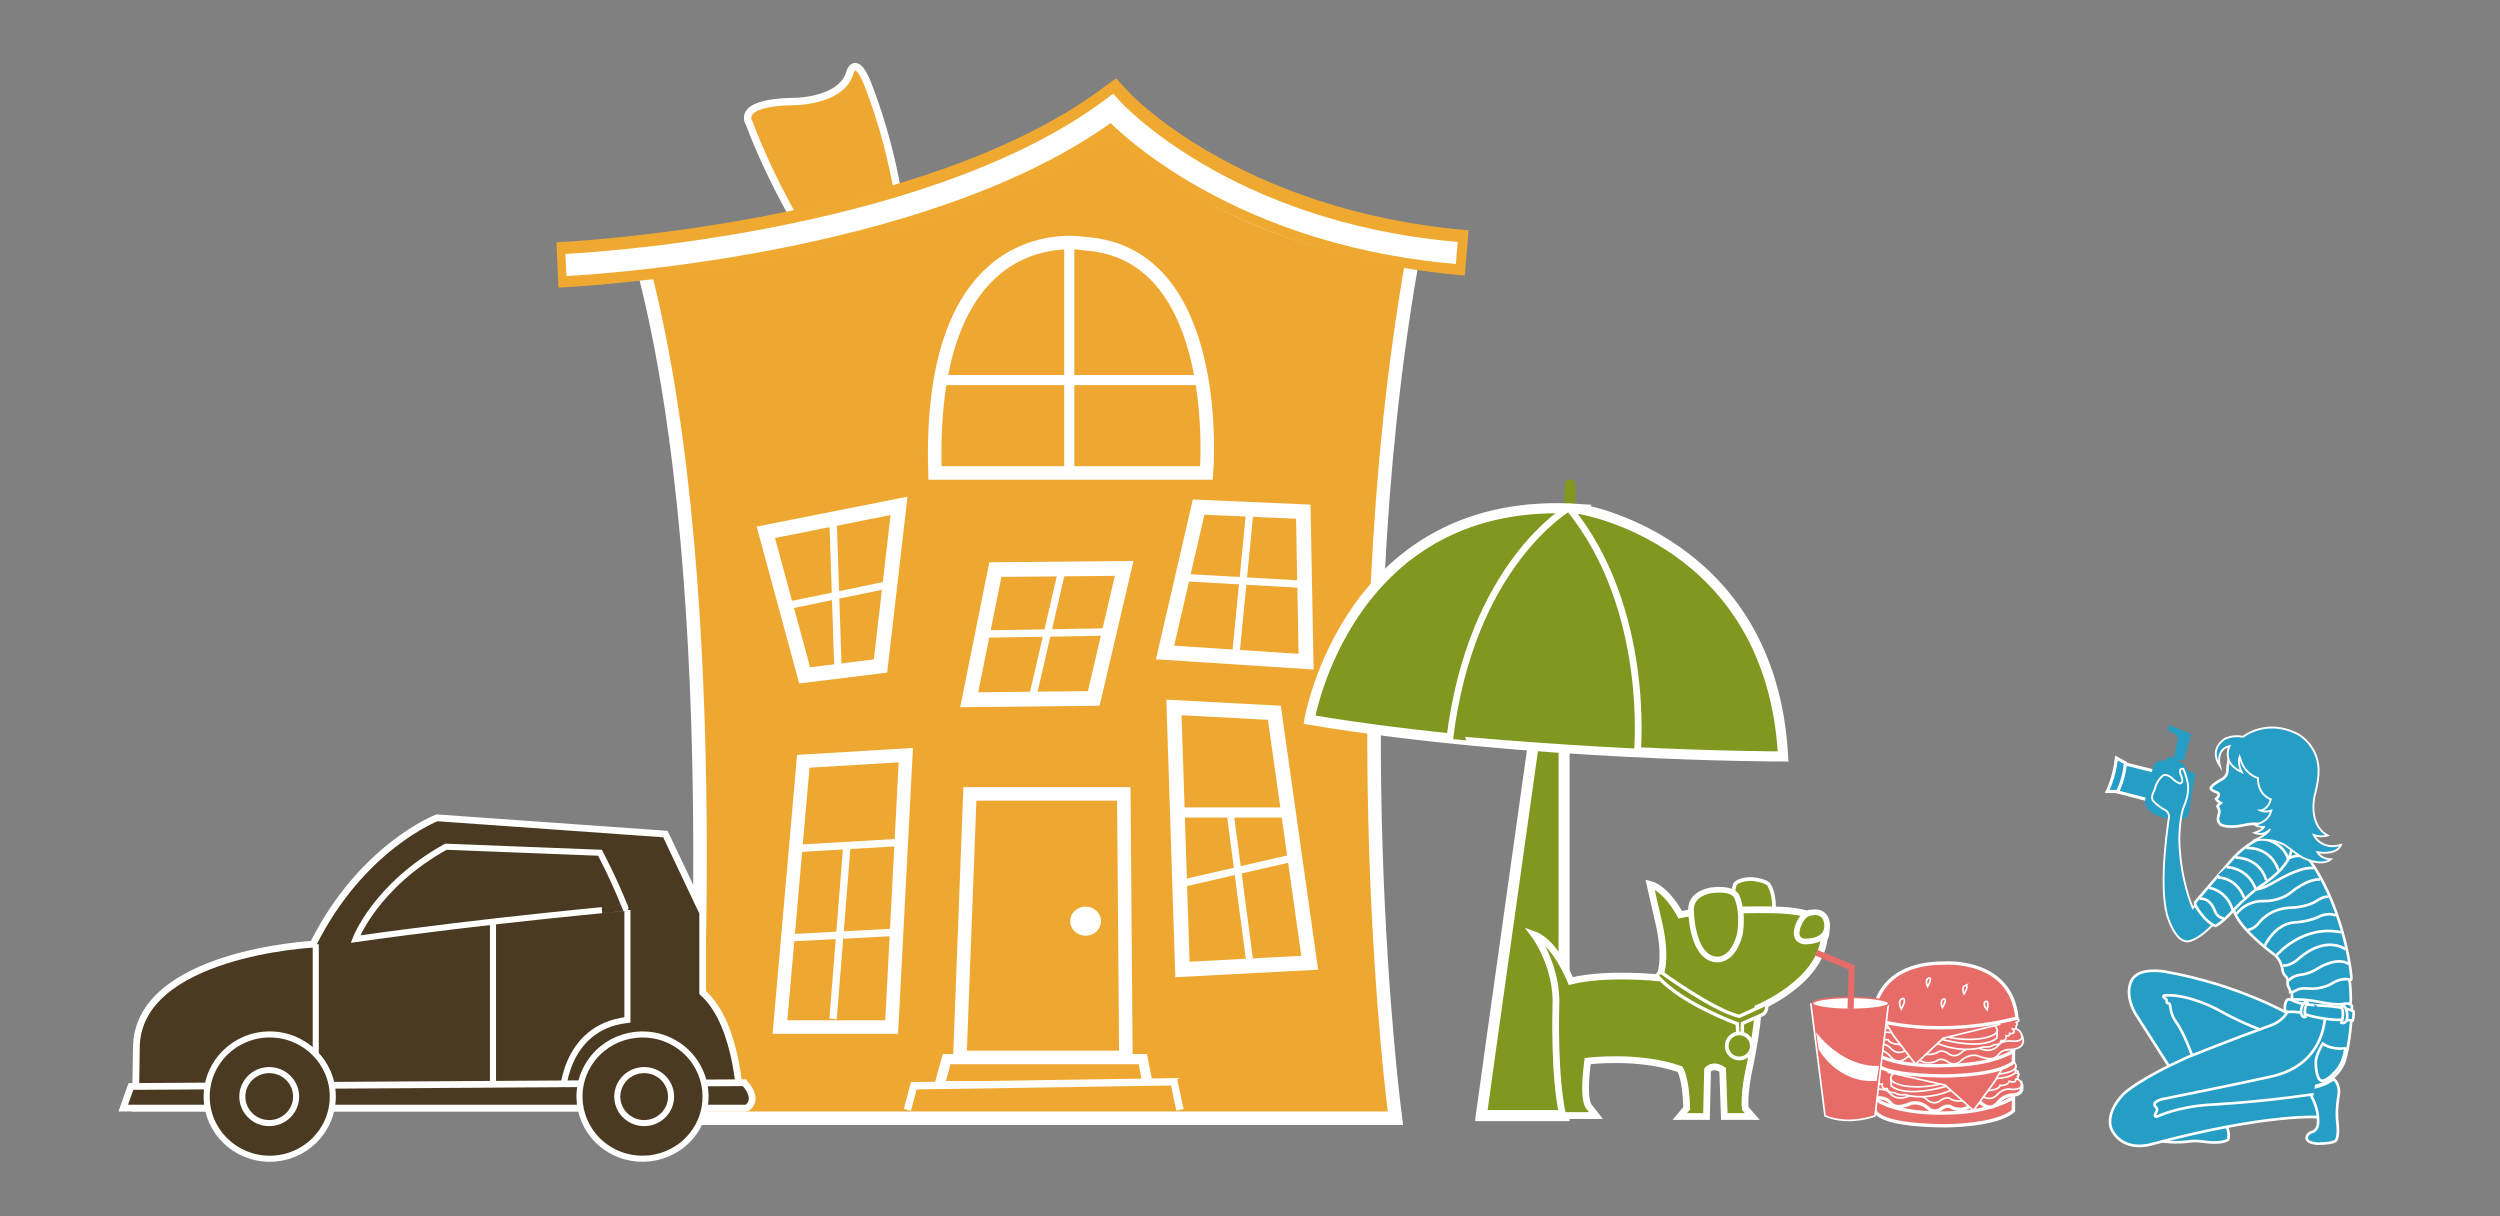 <?xml version="1.0" encoding="utf-8"?>
<!-- Generator: Adobe Illustrator 16.0.0, SVG Export Plug-In . SVG Version: 6.00 Build 0)  -->
<!DOCTYPE svg PUBLIC "-//W3C//DTD SVG 1.1//EN" "http://www.w3.org/Graphics/SVG/1.1/DTD/svg11.dtd">
<svg version="1.1" id="Layer_1" xmlns="http://www.w3.org/2000/svg" xmlns:xlink="http://www.w3.org/1999/xlink" x="0px" y="0px"
	 width="740px" height="360px" viewBox="0 0 740 360" enable-background="new 0 0 740 360" xml:space="preserve">
<rect x="0" y="0" width="740" height="360" fill="#808080" stroke="none"/>
<g>
	<path fill="#EEA831" stroke="#FFFFFF" stroke-width="4" stroke-miterlimit="10" d="M417.808,78.296
		C396.045,202.935,413.027,331,413.027,331H204.92c0,0,10.727-153.783-14.235-250.755c0,0,91.096-9.596,138.394-43.228
		c0,0,30.135,32.115,85.804,39.236L417.808,78.296z"/>
	<path fill="#EEA831" stroke="#FFFFFF" stroke-width="2.18" stroke-miterlimit="10" d="M239.484,72.187
		c0,0-10.88-17.412-17.704-35.686c0,0-4.386-6.145,12.997-6.451c0,0,14.619,0.153,16.894-8.906c0,0,1.947-5.682,5.849,5.527
		c0,0,6.821,16.894,9.419,38.386"/>
	<polygon fill="#EEA831" stroke="#FFFFFF" stroke-width="4.36" stroke-miterlimit="10" points="347.49,209.404 350.002,286.957 
		387.672,284.978 377.21,210.986 	"/>
	<polygon fill="#EEA831" stroke="#FFFFFF" stroke-width="4" stroke-miterlimit="10" points="237.779,225.344 230.872,304 
		263.934,304 268.121,223.521 	"/>
	<polygon fill="#EEA831" stroke="#FFFFFF" stroke-width="4.36" stroke-miterlimit="10" points="226.686,157.56 238.172,199.906 
		260.631,197.145 266.117,149.734 	"/>
	<polygon fill="#EEA831" stroke="#FFFFFF" stroke-width="4.36" stroke-miterlimit="10" points="294.627,168.596 332.754,168.244 
		323.755,206.736 286.887,207.126 	"/>
	<polygon fill="#EEA831" stroke="#FFFFFF" stroke-width="4.36" stroke-miterlimit="10" points="354.789,150.106 344.858,193.137 
		386.6,195.856 385.777,151.456 	"/>
	<path fill="#EEA831" stroke="#FFFFFF" stroke-width="4" stroke-miterlimit="10" d="M276.756,140h80.362
		c0,0,5.438-65.21-35.992-67.859C321.126,72.141,274.301,63,276.756,140z"/>
	<polygon fill="#EEA831" stroke="#FFFFFF" stroke-width="4" stroke-miterlimit="10" points="287.09,235 284.116,313 333.258,313 
		332.648,235 	"/>
	<ellipse fill="#FFFFFF" cx="321.332" cy="272.666" rx="4.555" ry="4.303"/>
	
		<line fill="#EEA831" stroke="#FFFFFF" stroke-width="2.18" stroke-miterlimit="10" x1="246.59" y1="154.107" x2="248.061" y2="198.692"/>
	
		<line fill="#EEA831" stroke="#FFFFFF" stroke-width="2.18" stroke-miterlimit="10" x1="232.901" y1="179.281" x2="263.428" y2="172.98"/>
	
		<line fill="#EEA831" stroke="#FFFFFF" stroke-width="2.18" stroke-miterlimit="10" x1="290.792" y1="187.684" x2="328.08" y2="187.055"/>
	
		<line fill="#EEA831" stroke="#FFFFFF" stroke-width="2.18" stroke-miterlimit="10" x1="314.424" y1="168.413" x2="305.503" y2="206.941"/>
	
		<line fill="#EEA831" stroke="#FFFFFF" stroke-width="2.18" stroke-miterlimit="10" x1="370.002" y1="150.769" x2="365.729" y2="194.467"/>
	
		<line fill="#EEA831" stroke="#FFFFFF" stroke-width="2.18" stroke-miterlimit="10" x1="349.711" y1="170.921" x2="386.176" y2="172.98"/>
	
		<line fill="#EEA831" stroke="#FFFFFF" stroke-width="2.18" stroke-miterlimit="10" x1="235.262" y1="251.164" x2="266.117" y2="249.367"/>
	
		<line fill="#EEA831" stroke="#FFFFFF" stroke-width="2.18" stroke-miterlimit="10" x1="250.688" y1="250.266" x2="246.59" y2="301.596"/>
	
		<line fill="#EEA831" stroke="#FFFFFF" stroke-width="2.18" stroke-miterlimit="10" x1="232.901" y1="277.636" x2="265.28" y2="275.932"/>
	<line fill="#EEA831" stroke="#FFFFFF" stroke-width="3" stroke-miterlimit="10" x1="348" y1="240.5" x2="381" y2="240.5"/>
	
		<line fill="#EEA831" stroke="#FFFFFF" stroke-width="2.083" stroke-miterlimit="10" x1="364.022" y1="239.834" x2="370.002" y2="285.274"/>
	
		<line fill="#EEA831" stroke="#FFFFFF" stroke-width="2.18" stroke-miterlimit="10" x1="349.186" y1="261.658" x2="383.266" y2="253.807"/>
	<polygon fill="#EEA831" stroke="#FFFFFF" stroke-width="3" stroke-miterlimit="10" points="278.01,321.5 280.205,313.5 
		338.279,313.5 339.85,321.5 	"/>
	<polyline fill="#EEA831" stroke="#FFFFFF" stroke-width="2.18" stroke-miterlimit="10" points="268.591,328.512 270.475,321.389 
		347.49,320.201 349.269,328.512 	"/>
	<line fill="#EEA831" stroke="#FFFFFF" stroke-width="3" stroke-miterlimit="10" x1="279" y1="112.5" x2="355" y2="112.5"/>
	<line fill="#EEA831" stroke="#FFFFFF" stroke-width="3" stroke-miterlimit="10" x1="316.5" y1="140" x2="316.5" y2="73"/>
	<path fill="none" stroke="#EFA931" stroke-width="13.43" stroke-miterlimit="10" d="M165,78.433
		c0,0,107.673-4.748,164.492-46.294c0,0,34.156,36.797,104.642,42.731"/>
	<path fill="none" stroke="#FFFFFF" stroke-width="6.54" stroke-miterlimit="10" d="M167.513,78.433
		c0,0,105.896-4.748,161.565-46.294c0,0,33.066,36.797,102.125,42.731"/>
</g>
<g>
	<g>
		<path fill="#809720" stroke="#FFFFFF" stroke-width="3.267" stroke-miterlimit="10" d="M441.229,310.272l17.966-127.89
			l3.773,1.635v146.199h-24.5L441.229,310.272z"/>
	</g>
	
		<line fill="#FFFFFF" stroke="#809720" stroke-width="3.267" stroke-linecap="round" stroke-miterlimit="10" x1="464.65" y1="151.738" x2="464.771" y2="143.578"/>
	<path fill="#809720" stroke="#FFFFFF" stroke-width="3" stroke-miterlimit="10" d="M527.793,223.913c0,0-75.498,0-140.189-10.879
		c0,0,11.498-67.172,80.103-62.354C467.706,150.68,524.326,159.679,527.793,223.913z"/>
	<path fill="#809720" stroke="#FFFFFF" stroke-width="2" stroke-miterlimit="10" d="M484.659,222.605
		c0,0,4.092-42.497-20.284-72.271c0,0-28.929,16.629-35.245,68.365C429.13,218.699,454.585,221.134,484.659,222.605z"/>
	<path fill="#809720" stroke="#FFFFFF" stroke-width="1.119" stroke-miterlimit="10" d="M524.839,272.168
		c0,0,1.165-6.105-1.237-10.322c0,0-0.826-1.256-5.09-1.655c0,0-3.789-0.087-4.983,1.584c0,0-2.043,5.673,0.931,11.915"/>
	<path fill="#809720" stroke="#FFFFFF" stroke-width="2" stroke-miterlimit="10" d="M464.952,290.391c0,0-4.446-11.35-10.781-13.684
		c0,0,7.03,9.327,6.366,21.499c0,0-0.644,19.995,2.025,31.995h9.838l-1.896-2.443c0,0-2.217-1.111-0.552-13.67
		c0,0,15.005-1.944,27.337,2.391c0,0,1.712,2.441,1.989,11.554l-2.05,2.446h7.891l0.33-13.836c0,0,1.612-1.89,4.45,0l0.495,13.836
		h8.278l-2.055-2.333c0,0-0.666-4.113,1.502-13.504c0,0,2.442-12.058,2.221-16.282c0,0,18.067-7.387,19.619-20.498
		c0,0,5.223-8.447-16.225-8.559c0,0-18.607-0.234-26.386,1.434c0,0-3.949-7.628-8.951-8.962c0,0,0.669,2.972,2.78,12.197
		c0,0,2.469,10.056-0.13,15.472C491.05,289.443,475.732,287.751,464.952,290.391z"/>
	<path fill="#809720" stroke="#FFFFFF" stroke-width="1.007" stroke-miterlimit="10" d="M521.824,300.261l-6.084,2.694v4.578
		l-1.295-0.376l-0.209-4.12c0,0-16.052-5.853-23.187-13.594c0,0-1.348-1.186,0.707-1.615c0,0,15.228,11.119,23.062,12.996
		c0,0,5.522-2.465,8.034-3.65C522.854,297.174,523.404,299.266,521.824,300.261z"/>
	<path fill="#809720" stroke="#FFFFFF" stroke-width="1.119" stroke-miterlimit="10" d="M511.107,309.588
		c0,2.054,1.672,3.721,3.729,3.721c2.055,0,3.72-1.667,3.72-3.721c0-2.056-1.665-3.722-3.72-3.722
		C512.779,305.866,511.107,307.532,511.107,309.588z"/>
	<path fill="#809720" stroke="#FFFFFF" stroke-width="1.679" stroke-miterlimit="10" d="M540.525,272.194
		c0,0,2.408,6.276-6.117,6.501c0,0-3.56,0.137-2.363-4.085c0,0,0.902-3.126,2.789-4.065
		C534.834,270.545,539.135,268.609,540.525,272.194z"/>
	<path fill="#809720" stroke="#FFFFFF" stroke-width="1.679" stroke-miterlimit="10" d="M506.658,263.52
		c0,0-6.118,0.692-6.118,5.684c0,0,0,12.942,6.597,14.659c0,0,5.331,1.812,7.812-7.093c0,0,1.33-6.422-0.908-11.508
		C514.041,265.262,513.003,262.732,506.658,263.52z"/>
</g>
<g>
	<path fill="#4B3A22" stroke="#FFFFFF" stroke-width="2" stroke-miterlimit="10" d="M40.099,328h179.09
		c0,0-0.189-24.44-11.189-34.188v-23.641l-11.042-23.29l-67.625-4.81c0,0-22.269,8.561-36.673,37.412c0,0-52.3,2.699-52.3,30.798
		L40.099,328z"/>
	
		<line fill="#4B3A22" stroke="#FFFFFF" stroke-width="1.796" stroke-miterlimit="10" x1="93.466" y1="279.483" x2="93.466" y2="321.503"/>
	
		<line fill="#4B3A22" stroke="#FFFFFF" stroke-width="1.796" stroke-miterlimit="10" x1="145.923" y1="272.918" x2="145.923" y2="324.623"/>
	<path fill="#4B3A22" stroke="#FFFFFF" stroke-width="1.796" stroke-miterlimit="10" d="M166.425,324.889
		c0,0,0-20.77,19.296-22.996v-32.541"/>
	<path fill="#4B3A22" stroke="#FFFFFF" stroke-width="2" stroke-miterlimit="10" d="M220.328,320.483
		C225.134,325.836,221,328,221,328H36.484l2.26-6.402L220.328,320.483z"/>
	<path fill="#4B3A22" stroke="#FFFFFF" stroke-width="1.796" stroke-miterlimit="10" d="M98.503,324.591
		c0,10.159-8.355,18.396-18.661,18.396c-10.312,0-18.664-8.236-18.664-18.396s8.352-18.394,18.664-18.394
		C90.148,306.197,98.503,314.432,98.503,324.591z"/>
	<path fill="#4B3A22" stroke="#FFFFFF" stroke-width="1.796" stroke-miterlimit="10" d="M87.649,324.591
		c0,4.332-3.561,7.848-7.958,7.848c-4.395,0-7.958-3.516-7.958-7.848c0-4.329,3.563-7.842,7.958-7.842
		C84.089,316.749,87.649,320.262,87.649,324.591z"/>
	<path fill="#4B3A22" stroke="#FFFFFF" stroke-width="1.796" stroke-miterlimit="10" d="M174.579,314.517
		c5.646-8.501,17.216-10.877,25.836-5.309c8.623,5.564,11.03,16.965,5.386,25.466c-5.648,8.496-17.217,10.874-25.841,5.307
		C171.341,334.413,168.93,323.011,174.579,314.517z"/>
	<path fill="#4B3A22" stroke="#FFFFFF" stroke-width="1.796" stroke-miterlimit="10" d="M184.02,320.296
		c2.41-3.625,7.339-4.638,11.017-2.265c3.677,2.375,4.704,7.238,2.296,10.859c-2.41,3.625-7.342,4.641-11.018,2.265
		C182.639,328.78,181.611,323.92,184.02,320.296z"/>
	<path fill="#4B3A22" stroke="#FFFFFF" stroke-width="1.796" stroke-miterlimit="10" d="M105.226,277.969
		c0,0,5.876-15.749,26.751-27.337l45.604,1.781c0,0,3.923,7.274,7.542,16.346C185.124,268.759,144.957,272.337,105.226,277.969z"/>
</g>
<g>
	<path fill="#E76C68" stroke="#FFFFFF" stroke-miterlimit="10" d="M554.982,324.863v3.454c0,0-1.031,4.689,20.498,4.918
		c0,0,15.502,0.097,20.502-4.46v-3.912c0,0-6.701,4.369-20.502,4.369C575.48,329.232,558.982,328.866,554.982,324.863z"/>
	<path fill="#E76C68" stroke="#FFFFFF" stroke-miterlimit="10" d="M595.982,323.402v1.296c0,0-5.932,4.757-20.662,4.757
		c0,0-14.63,0.541-20.828-4.674l0.166-1.379H595.982z"/>
	<path fill="#E76C68" stroke="#FFFFFF" stroke-miterlimit="10" d="M555.262,324.988c0,0,3-0.369,4.15,1.35
		c0.975,0.861,1.746,2.127,6.349,0.242c0,0,2.351-0.771,4.801,1.318c0,0,1.749,1.934,3.948,0.354c0,0,1.9-1.581,3.351-0.359
		c0,0,2.899,1.433,5.463-0.666c0,0,1.736-1.78,3.436-0.455c0,0,2.445,2.344,4.683-0.451c0,0,1.513-2.059,4.166-2.197
		c0,0,3.945,0.279,2.587-3.721h-45.535C552.659,320.402,550.159,324.351,555.262,324.988"/>
	<path fill="#E76C68" stroke="#FFFFFF" stroke-width="0.5" stroke-miterlimit="10" d="M556.059,318.109c0,0-2.2,0.306-3.199,1.732
		c0,0-2,2.854,2.198,2.648c0,0,3.251-0.547,4.4,1.173c0,0,1.751,2.343,5.3,0.866c0,0,3.15-1.172,5.6,0.917
		c0,0,1.75,1.937,3.949,0.356c0,0,1.899-1.58,3.351-0.356c0,0,2.897,1.433,5.462-0.667c0,0,1.736-1.779,3.436-0.454
		c0,0,2.301,1.937,4.5-0.152c0,0,1.625-2.22,4.35-1.733c0,0,3.254,0.339,2.931-1.617c0,0-0.23-1.566-2.031-1.566"/>
	<path fill="#E76C68" stroke="#FFFFFF" stroke-width="0.5" stroke-miterlimit="10" d="M565.158,318.057l-9.399-3.03
		c0,0-1.999-0.53-1.999,0.624c0,0-1.367,0.584,0.232,1.332c0,0-0.6,0.512,0.066,1.021c0,0-0.2,1.225,1.001,0.919
		c0,0-1.217,1.546,0.999,1.274c0,0-0.149,0.99,1.066,0.662c0,0-0.316,1.675,1.465,1.377c0,0,0.346,1.418,2.146,1.171
		c0,0,1.089,0.907,3.122,0.593c0,0,6.3,2.262,14.731-1.764c0,0,12.591,2.013,13.44-0.942c0,0,2.225,0.179,2.724-1.249
		c0,0,2.05,0.783,1.852-0.541c0,0,1.123-0.227,0.574-0.889c0,0,1.149-0.768-0.126-0.945c0,0,0.975-0.525-0.398-0.807l-0.676-0.443"
		/>
	<path fill="#E76C68" stroke="#FFFFFF" stroke-width="0.5" stroke-miterlimit="10" d="M576.701,321.354
		c0,0-12.171,3.885-16.868,0.094l-0.14-2.139l12.03-0.18L576.701,321.354z"/>
	<path fill="#E76C68" stroke="#FFFFFF" stroke-width="0.5" stroke-miterlimit="10" d="M560.642,317.574c0,0-2.833,2.066,1.216,3.351
		c0,0,4.333,1.852,13.099-0.139"/>
	<path fill="#E76C68" stroke="#FFFFFF" stroke-width="0.5" stroke-miterlimit="10" d="M579.677,317.329
		c0,0,12.129,4.05,16.827,0.257l0.18-1.937l-12.029-0.546L579.677,317.329z"/>
	<path fill="#E76C68" stroke="#FFFFFF" stroke-width="0.5" stroke-miterlimit="10" d="M595.736,313.916c0,0,2.734,2.128-1.016,3.388
		c0,0-4.533,1.813-13.299-0.177"/>
	<polyline fill="#E76C68" stroke="#FFFFFF" stroke-width="0.5" stroke-miterlimit="10" points="559.458,317.039 559.058,317.447 
		575.756,321.193 582.53,326.669 590.33,320.25 592.68,316.225 	"/>
	<polyline fill="#E76C68" stroke="#FFFFFF" stroke-width="0.5" stroke-miterlimit="10" points="575.756,321.193 584.13,328.707 
		590.33,320.25 	"/>
	<path fill="#E76C68" stroke="#FFFFFF" stroke-width="0.366" stroke-miterlimit="10" d="M554.718,327.646"/>
	<path fill="#E76C68" stroke="#FFFFFF" stroke-miterlimit="10" d="M554.982,310.877v3.136c0,0-1.031,4.257,20.498,4.466
		c0,0,15.502,0.086,20.502-4.051v-3.551c0,0-6.701,3.967-20.502,3.967C575.48,314.844,558.982,314.511,554.982,310.877z"/>
	<path fill="#E76C68" stroke="#FFFFFF" stroke-miterlimit="10" d="M595.982,310.402v0.69c0,0-5.932,4.319-20.662,4.319
		c0,0-14.63,0.734-20.828-4.001l0.166-1.009H595.982z"/>
	<path fill="#E76C68" stroke="#FFFFFF" stroke-width="0.5" stroke-miterlimit="10" d="M595.745,310.641c0,0-3.01-0.281-4.118,1.46
		c-0.952,0.88-1.693,2.175-6.342,0.384c0,0-2.367-0.717-4.766,1.42c0,0-1.702,1.971-3.939,0.437c0,0-1.938-1.54-3.357-0.288
		c0,0-2.865,1.489-5.478-0.558c0,0-1.778-1.743-3.446-0.386c0,0-2.39,2.393-4.692-0.355c0,0-1.563-2.082-4.219-2.168
		c0,0-3.931,0.695-2.677-3.721l45.523-0.916C598.234,305.949,600.83,309.9,595.745,310.641"/>
	<path fill="#E76C68" stroke="#FFFFFF" stroke-width="0.5" stroke-miterlimit="10" d="M594.783,303.834c0,0,2.206,0.261,3.24,1.668
		c0,0,2.068,2.811-2.135,2.691c0,0-3.263-0.48-4.371,1.26c0,0-1.693,2.379-5.277,0.974c0,0-3.177-1.108-5.576,1.029
		c0,0-1.702,1.971-3.939,0.437c0,0-1.938-1.541-3.357-0.289c0,0-2.864,1.489-5.477-0.557c0,0-1.78-1.744-3.447-0.385
		c0,0-2.253,1.98-4.502-0.062c0,0-1.678-2.186-4.39-1.645c0,0-3.246,0.402-2.969-1.559c0,0,0.192-1.571,1.993-1.607"/>
	<path fill="#E76C68" stroke="#FFFFFF" stroke-width="0.5" stroke-miterlimit="10" d="M585.686,303.964l9.324-3.219
		c0,0,1.985-0.571,2.013,0.584c0,0,1.381,0.557-0.201,1.336c0,0,0.611,0.501-0.042,1.022c0,0,0.229,1.221-0.977,0.939
		c0,0,1.253,1.521-0.97,1.295c0,0,0.174,0.986-1.051,0.684c0,0,0.357,1.667-1.431,1.405c0,0-0.312,1.425-2.116,1.214
		c0,0-1.066,0.929-3.107,0.654c0,0-6.243,2.389-14.771-1.466c0,0-12.539,2.265-13.46-0.673c0,0-2.22,0.223-2.754-1.193
		c0,0-2.03,0.824-1.862-0.504c0,0-1.13-0.203-0.597-0.877c0,0-1.167-0.744,0.103-0.947c0,0-0.986-0.506,0.381-0.814l0.664-0.457"/>
	<path fill="#E76C68" stroke="#FFFFFF" stroke-width="0.5" stroke-miterlimit="10" d="M574.224,307.492
		c0,0,12.261,3.64,16.866-0.246l0.088-2.141l-12.031,0.062L574.224,307.492z"/>
	<path fill="#E76C68" stroke="#FFFFFF" stroke-width="0.5" stroke-miterlimit="10" d="M590.188,303.391c0,0,2.882,2.01-1.136,3.374
		c0,0-4.287,1.938-13.099,0.125"/>
	<path fill="#E76C68" stroke="#FFFFFF" stroke-width="0.5" stroke-miterlimit="10" d="M571.151,303.528
		c0,0-12.028,4.292-16.816,0.595l-0.228-1.932l12.014-0.788L571.151,303.528z"/>
	<path fill="#E76C68" stroke="#FFFFFF" stroke-width="0.5" stroke-miterlimit="10" d="M555.015,300.438c0,0-2.683,2.183,1.097,3.367
		c0,0,4.575,1.722,13.291-0.444"/>
	<polyline fill="#E76C68" stroke="#FFFFFF" stroke-width="0.5" stroke-miterlimit="10" points="591.358,302.832 591.769,303.232 
		575.164,307.313 568.523,312.924 560.571,306.662 558.127,302.686 	"/>
	<polyline fill="#E76C68" stroke="#FFFFFF" stroke-width="0.5" stroke-miterlimit="10" points="575.164,307.313 566.973,314.993 
		560.571,306.662 	"/>
	<path fill="#E76C68" stroke="#FFFFFF" stroke-miterlimit="10" d="M554.434,301.782c0,0-0.557-16.722,21.016-16.708
		c0,0,19.821-1.551,21.573,16.255C597.022,301.329,576.393,307.515,554.434,301.782z"/>
	<path fill="#E76C68" stroke="#FFFFFF" stroke-width="0.5" stroke-miterlimit="10" d="M562.809,298.719c0,0-1.393-2.424,0.325-3.164
		C563.134,295.555,564.656,295.246,562.809,298.719z"/>
	<path fill="#E76C68" stroke="#FFFFFF" stroke-width="0.5" stroke-miterlimit="10" d="M570.563,292.005c0,0-1-1.995,0.409-2.521
		C570.973,289.484,572.206,289.297,570.563,292.005z"/>
	<path fill="#E76C68" stroke="#FFFFFF" stroke-width="0.5" stroke-miterlimit="10" d="M581.362,294.2c0,0-1-1.995,0.41-2.521
		C581.772,291.68,583.004,291.492,581.362,294.2z"/>
	<path fill="#E76C68" stroke="#FFFFFF" stroke-width="0.5" stroke-miterlimit="10" d="M574.963,298.225c0,0-1-1.994,0.409-2.52
		C575.372,295.705,576.605,295.518,574.963,298.225z"/>
	<path fill="#E76C68" stroke="#FFFFFF" stroke-width="0.5" stroke-miterlimit="10" d="M588.217,298.917c0,0-1.622-1.616-0.457-2.513
		C587.76,296.404,588.869,295.879,588.217,298.917z"/>
</g>
<g>
	<path fill="#259DC4" stroke="#FFFFFF" stroke-width="0.79" stroke-miterlimit="10" d="M640.117,337.816c0,0,3.381,0.669,8.324,0
		c0.626-0.084,1.869-0.178,4.16,0.154c0,0,4.838,0.771,6.915-0.628c0,0,0.741-1.998-0.8-4.663
		C658.717,332.68,640.7,335.348,640.117,337.816z"/>
	<path fill="#259DC4" stroke="#FFFFFF" stroke-width="0.79" stroke-miterlimit="10" d="M677.5,300.148
		c0,0-15.07-8.771-36.738-12.548c0,0-7.791-1.498-9.789,2.611c0,0-2.341,3.529,1.027,9.714l12.616,19.763l10.79-4.273
		c0,0-2.014-6.351-5.482-11.903c0,0-1.369-1.837,0.288-0.505c0,0,9.112,7.683,16.041,8.134L677.5,300.148z"/>
	<path fill="#259DC4" stroke="#FFFFFF" stroke-width="0.79" stroke-miterlimit="10" d="M670.135,305.089
		c0,0-5.396-1.581-13.788-6.286c0,0-8.134-4.457-15.242-4.206c0,0-1.483,0.027-0.285,0.915c0,0,0.656,0.222,0.515,0.972
		c0,0-0.229,0.444,0.655,0.499c0,0,0.314-0.166,0.514,1.555c0,0,0.172,1.943,1.6,3.942c0,0,2.481,3.138,5.451,11.936"/>
	<path fill="#259DC4" stroke="#FFFFFF" stroke-width="0.79" stroke-miterlimit="10" d="M678.634,297.676
		c0,0-0.824-4.861,0.708-7.273l15.785-2.412c0,0,1.199,5.771,0.485,11.656C694.894,305.533,678.634,297.676,678.634,297.676z"/>
	<path fill="#259DC4" stroke="#FFFFFF" stroke-width="0.79" stroke-miterlimit="10" d="M696.169,297.981
		c0,0-0.114,8.439-1.942,15.323c0,0-1.598,7.884-11.646,8.55c0,0-7.137-0.402-13.474,0.777c0,0-24.834,4.816-28.203,4.496
		l-0.799-0.166c0,0,1.257,0.333,2.285,0.443l-2.285,1.056c0,0,2.844-1.515,14.844-2.942c0,0,8.854-1.256,15.605-2.694
		c0,0,3.547-0.828,13.581-0.707l2.67,8.564c0,0-15.129-1.333-49.954,7.993c0,0-8.162,2.721-11.817-4.329
		c0,0-2.397-4.441,3.654-10.66c0,0,4.509-4.385,19.409-10.992c0,0,12.607-5.079,24.15-9.215c0,0,5.595-1.722,5.823-7.55
		c0,0,3.083-0.5,9.818,0.889c0,0,3.826,0.832,6.167,0.276C694.057,297.094,696.169,296.761,696.169,297.981z"/>
	<path fill="#259DC4" stroke="#FFFFFF" stroke-width="0.79" stroke-miterlimit="10" d="M682.766,336.898
		c0,0-0.129-1.228,1.585-1.831c0,0,1.818-0.355,1.797-2.915c0,0,0.247-3.441-1.626-6.995c0,0-1.204-2.127-0.386-3.04
		c0,0,4.622-0.88,6.552-2.768c0,0,2.184,1.478,1.498,5.099c0,0-0.728,3.873-0.357,7.537c0,0,0.616,3.956-0.37,5.579
		c0,0-0.386,0.806-4.54,0.943C686.918,338.508,682.952,338.73,682.766,336.898z"/>
	<path fill="#259DC4" stroke="#FFFFFF" stroke-width="0.79" stroke-miterlimit="10" d="M688.228,299.646
		c0,0,0.887,15.355-16.019,19.021c0,0-9.934,2.233-31.464,6.531c0,0-4.305,0.746-2.654,2.464c0,0,0.798,0.516,0.136,1.59
		c0,0-1.06,1.59,0.398,1.203c0,0,5.688-2.791,15.2-3.438c0,0,14.141-0.644,31.021-3.136"/>
	<path fill="#259DC4" stroke="#FFFFFF" stroke-width="0.79" stroke-miterlimit="10" d="M687.55,308.919c0,0-2.1,3.373-2.086,5.435
		c0,0,0,4.684,1.454,5.433c0,0,1.158,0.999,4.497-2.748c0,0,2.399-2.331,2.783-6.744
		C694.198,310.294,690.302,310.918,687.55,308.919z"/>
	<path fill="#259DC4" stroke="#FFFFFF" stroke-width="0.79" stroke-miterlimit="10" d="M681.352,297.09
		c-1.483-0.329-2.574-0.885-2.574-0.885c-1.588-0.766-1.871-0.171-1.871-0.171c-0.862,1.394-0.55,2.947-0.55,2.947
		s0.098,0.692,1.782,0.526c0,0,1.887-0.145,3.557,0.488c0,0,3.168,1.346,9.106,1.831c0,0,1.117,0.07,2.241,0.046
		c0,0,2.44-0.012,3.322,0.218c0,0,0.457-0.833,0.271-2.753c0,0-2.374-1.309-9.086-1.662
		C687.55,297.676,683.151,297.49,681.352,297.09z"/>
	<path fill="#259DC4" stroke="#FFFFFF" stroke-width="0.79" stroke-miterlimit="10" d="M693.043,302.716c0,0,1.048-2.469,0-4.831
		c0,0,0.515-0.665,1.155,0.376c0,0,1.113,2.039,0.301,3.914C694.499,302.175,694.028,303.132,693.043,302.716z"/>
	<path fill="#259DC4" stroke="#FFFFFF" stroke-width="0.79" stroke-miterlimit="10" d="M682.405,301.012
		c0,0-0.662-2.328,0.614-4.224c0,0-0.377-0.646-1.088,0.185c0,0-1.261,1.533-0.673,3.396
		C681.259,300.369,681.602,301.265,682.405,301.012z"/>
	<polygon fill="#259DC4" stroke="#FFFFFF" stroke-width="0.933" stroke-miterlimit="10" points="637.956,228.33 628.917,226.086 
		626.758,234.41 635.933,236.787 	"/>
	<path fill="#259DC4" d="M642.019,214.635l6.552,2.598l-2.046,7.71H644.7l-0.101,0.332c0,0,1.343-0.007,2.303,1.887
		c0,0,0.48,1.35,2.175,1.546c0,0,0.81-0.062,0.608,0.922l-1.771,10.841c0,0-0.11,2.789-4.234,2.1c0,0-9.045-0.557-8.769-5.573
		c0,0,1.005-4.743,2.43-10.086c0,0,0.203-2.117,3.616-1.697c0,0,0.211-1.506,2.512-1.013l1.231-5.678c0,0-0.555-1.872-2.913-2.075
		L642.019,214.635z"/>
	<path fill="#259DC4" stroke="#FFFFFF" stroke-width="0.564" stroke-miterlimit="10" d="M649.737,267.95l-0.67,0.832
		c0,0-3.825-8.495-3.995-20.598c0,0,0.057-6.272,1.37-9.548c0,0,1.983-4.122,0.963-7.551c0,0-0.376-1.786-1.12-3.483
		c0,0-1.519-0.583-0.813,1.706c0,0,0.686,1.105,0.43,2.188c0,0-0.193,0.271-0.579,0.416c0,0-1.049-0.166-2.527-1.687
		c0,0-1.541-1.353-2.611-0.645c0,0-1.52,1.311-2.098,3.102c0,0-0.286,1.031-0.6,1.666c0,0-0.814,1.436-0.3,2.519
		c0,0,1.114,1.519,3.555,2.831c0,0,1.263,0.556,1.308,1.993c0,0-3.199,19.373-0.629,29.081c0,0,2.083,7.613,5.766,7.863
		c0,0,2.552,0.639,8.392-5.47L649.737,267.95z"/>
	<path fill="#259DC4" stroke="#FFFFFF" stroke-width="0.79" stroke-miterlimit="10" d="M649.917,266.913
		c-0.345,0.406-0.136,1.023,0.148,1.479c3.339,5.342,5.806,5.667,5.806,5.667c1.87-0.908,5.346-4.718,5.346-4.718
		c1.169,5.243,11.527,12.889,11.527,12.889c2.658,1.704,2.894,4.978,2.894,4.978c0.233,1.191,0.867,1.699,0.867,1.699
		c0.833,0.874,0.637,1.727,0.637,1.727c-0.13,1.076,0.352,1.706,0.352,1.706c0.438,0.678,0.423,1.368,0.423,1.368
		c0.67,0.03,1.402-0.379,1.402-0.379c1.692-1.082,3.593-0.73,3.593-0.73c4.852,0.434,7.772-1.761,7.772-1.761
		c2.851-1.653,5.174-0.812,5.174-0.812s0.352,0.124,0-2.159c0,0-2.281-20.808-13.676-35.242l-7.48-5.798
		c0,0-7.537-0.341-14.961,8.639C659.74,255.464,655.296,260.594,649.917,266.913z"/>
	<path fill="#259DC4" stroke="#FFFFFF" stroke-width="0.79" stroke-miterlimit="10" d="M677.342,290.402
		c0,0,0.916-1.612,4.059-1.944c0,0,2.205-0.163,4.844-1.901c0,0,5.444-3.517,9.019-1.207"/>
	<path fill="#259DC4" stroke="#FFFFFF" stroke-width="0.79" stroke-miterlimit="10" d="M675.689,285.771
		c0,0,2.128,0.414,4.892-2.151c0,0,7.085-6.747,13.731-2.631"/>
	<path fill="#259DC4" stroke="#FFFFFF" stroke-width="0.79" stroke-miterlimit="10" d="M673.911,282.727
		c0,0,7.622-9.172,19.169-6.751"/>
	<path fill="#259DC4" stroke="#FFFFFF" stroke-width="0.79" stroke-miterlimit="10" d="M670.404,279.916
		c0,0,2.809-6.381,8.688-6.877c0,0,4.276-0.124,7.555-1.82c0,0,2.488-1.24,4.791-0.229"/>
	<path fill="#259DC4" stroke="#FFFFFF" stroke-width="0.79" stroke-miterlimit="10" d="M665.211,275.255
		c0,0,1.713,0.014,3.354-1.995c0,0,2.94-4.354,9.53-4.592c0,0,4.695-0.041,7.802-2.108c0,0,2.109-1.488,3.412-1.039"/>
	<path fill="#259DC4" stroke="#FFFFFF" stroke-width="0.79" stroke-miterlimit="10" d="M662.054,270.502c0,0,2.33-3.8,7.987-3.8
		c0,0,4.466,0.278,8.082-2.538c0,0,4.778-4.085,8.69-3.854"/>
	<path fill="#259DC4" stroke="#FFFFFF" stroke-width="0.79" stroke-miterlimit="10" d="M684.859,257.026
		c0,0-2.794-1.18-11.998,4.261c0,0-3.241,1.942-5.182,1.942c0,0-1.655-6.023-8.51-6.555"/>
	<path fill="#259DC4" stroke="#FFFFFF" stroke-width="0.79" stroke-miterlimit="10" d="M682.54,253.638
		c0,0-2.697-0.999-5.28,0.554c0,0-1.161-4.913-7.601-5.896"/>
	<path fill="#259DC4" stroke="#FFFFFF" stroke-width="0.79" stroke-miterlimit="10" d="M661.679,253.84
		c0,0,7.011-0.249,9.14,6.686"/>
	<path fill="#259DC4" stroke="#FFFFFF" stroke-width="0.79" stroke-miterlimit="10" d="M664.885,251.014
		c0,0,7.006-0.712,9.549,6.604"/>
	<path fill="none" stroke="#FFFFFF" stroke-width="0.79" stroke-miterlimit="10" d="M677.868,249.278c0,0,3.356,5.26-9.617,13.599
		c0,0-4.409,3.501-7.034,6.464"/>
	<path fill="#259DC4" stroke="#FFFFFF" stroke-width="0.79" stroke-miterlimit="10" d="M656.518,259.753
		c0,0,5.295-0.249,7.74,6.002"/>
	<path fill="#259DC4" stroke="#FFFFFF" stroke-width="0.79" stroke-miterlimit="10" d="M653.908,262.794
		c0,0,5.262,0.616,7.054,6.819"/>
	<path fill="#259DC4" stroke="#FFFFFF" stroke-width="0.79" stroke-miterlimit="10" d="M658.283,271.82
		c0,0-1.91,0.107-2.842-2.536c0,0-1.157-3.541-4.323-3.278"/>
	<path fill="#259DC4" stroke="#FFFFFF" stroke-width="0.933" stroke-miterlimit="10" d="M629.12,225.849
		c0,0-0.271,4.429-2.295,8.432h-3.069c0,0,2.087-4.133,2.706-9.894L629.12,225.849z"/>
	<path fill="#259DC4" stroke="#FFFFFF" stroke-width="0.79" stroke-miterlimit="10" d="M672.133,246.648
		c-1.034-4.349-8.185-2.35-8.185-2.35c-4.646,0.938-6.509-0.166-6.509-0.166c-1.435-0.854-0.75-2.691-0.75-2.691
		c0.258-0.958,0.215-1.285,0.215-1.285c-0.021-0.979-0.558-1.446-0.558-1.446c-0.02-0.209,0.985-1.03,0.985-1.03
		c-0.92-0.459-1.392-1.208-1.392-1.208c0.813-0.604,0.834-1.124,0.834-1.124c0.216-0.584-0.941-0.957-0.941-0.957
		c-1.422-0.479-1.413-1-1.413-1c-0.215-0.875,3.641-2.955,3.641-2.955c1.412-1,1.281-2.623,1.281-2.623
		c0.085-3.582,1.459-5.581,1.459-5.581l19.355,4.581l0.427,18.985l-3.323,4.747L672.133,246.648z"/>
	<path fill="#259DC4" stroke="#FFFFFF" stroke-width="0.564" stroke-miterlimit="10" d="M662.941,223.994
		c-0.741,1.985,0.592,4.521,0.592,4.521c-6.158-2.793-3.607-7.683-3.607-7.683c-4.177,0.984-2.872,5.844-2.872,5.844
		c-3.361-5.25,1.508-7.958,1.508-7.958s2.105-1.27,5.387-0.632c0,0,7.085-5.75,16.519-0.611c0,0,6.421,3.617,5.796,11.743
		c0,0-0.059,2.324-1.079,6.05c0,0-2.261,8.631,3.792,12.029c0,0-1.884,0.667-4.116-0.125c0,0,2.227,4.674,8.079,2.905
		c0,0-0.904,3.122-6.985,2.183c0,0,1.022,2.018,4.006,2.101c0,0-2.342,2.378-8.393-0.522c0,0-1.133-0.515-4.624-3.293
		c0,0-3.768-2.956-10.146-1.638c0,0,4.21-1.555,5.149-3.498c0,0-1.656,2.268-4.572,1.1c0,0,2.294-0.717,2.777-1.739
		c0,0-1.67,0.168-2.777-0.664c0,0,4.001-0.438,4.938-4.169c0,0-1.921,0.644-3.268-0.028c0,0,2.249-0.106,3.121-3.306
		c0,0-3.784-1.138-3.827-6.294c0,0-4.079-1.086-5.259-5.927L662.941,223.994z"/>
</g>
<path fill="#E76C68" stroke="#FFFFFF" stroke-width="0.5" stroke-miterlimit="10" d="M558.998,296.98L555,330.299
	c0,0-7.693,3.004-14.795,0l-4.203-33.332"/>
<ellipse fill="#FFFFFF" stroke="#E76C68" stroke-width="0.478" stroke-miterlimit="10" cx="547.8" cy="297.008" rx="11.305" ry="1.777"/>
<path fill="#FFFFFF" d="M538.35,310.639c0,0,5.407,10.102,17.15,9.326l0.7-4.461c0,0-9.763,1.146-18.601-9.878L538.35,310.639z"/>
<polyline fill="none" stroke="#E76C68" stroke-width="1.815" stroke-miterlimit="10" points="547.774,298.601 548.098,286.367 
	537.643,282.011 "/>
</svg>
